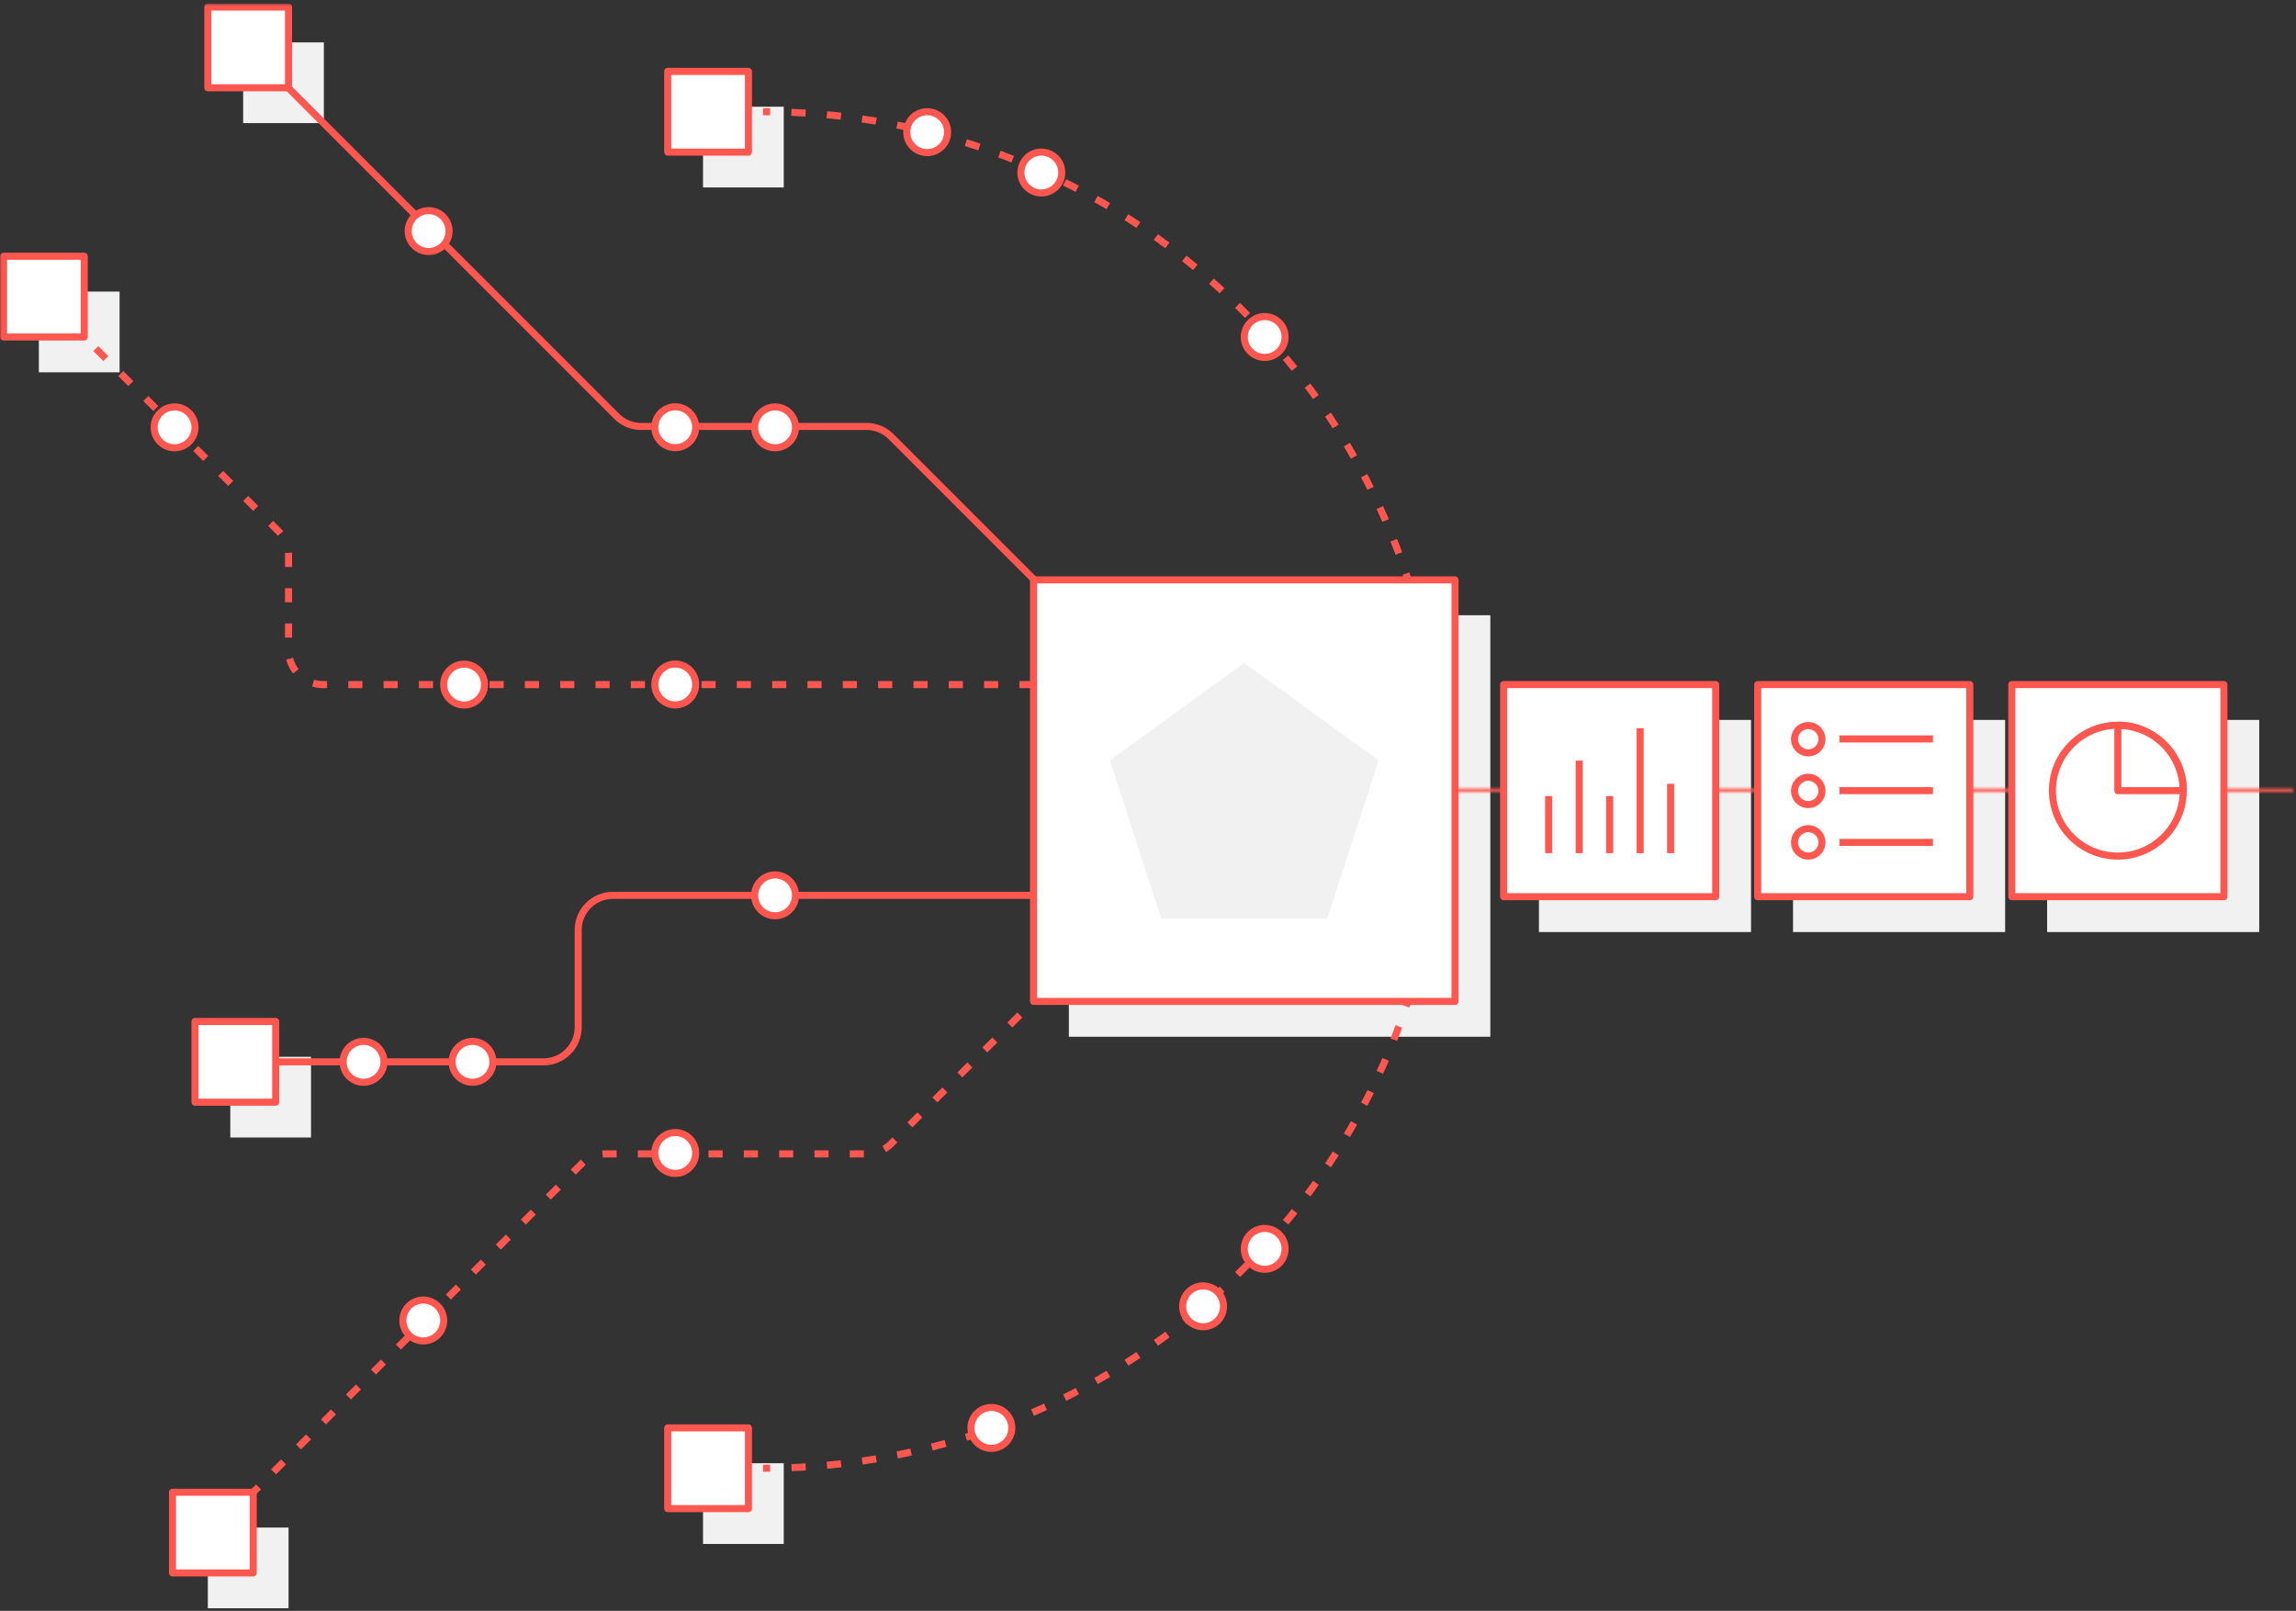 <svg xmlns="http://www.w3.org/2000/svg" xmlns:xlink="http://www.w3.org/1999/xlink" width="650" height="456" viewBox="0 0 650 456">
    <rect x="0" y="0" width="650" height="456" fill="#333333" stroke="none"/>
    <defs>
        <path id="a" d="M.916.865h237.511v1H.917z"/>
        <path id="c" d="M0 455h649.427V.731H0z"/>
    </defs>
    <g fill="none" fill-rule="evenodd">
        <path fill="#F1F1F1" d="M302.594 293.48h119.322V174.158H302.594zM507.609 263.841h60.045v-60.045h-60.045zM579.543 263.839h60.046v-60.045h-60.046zM10.999 105.394h22.852V82.543H10.999zM65.2 322.008h22.851v-22.851H65.2zM58.837 455.269h22.85v-22.851h-22.85zM199.029 437.06h22.852v-22.851h-22.852zM199.029 53.06h22.852V30.209h-22.852zM68.836 34.851h22.851V12H68.836zM435.675 263.841h60.045v-60.045h-60.045z"/>
        <g transform="translate(0 .269)">
            <path stroke="#FD5750" stroke-linejoin="round" stroke-width="2" d="M216.017 31.365c.668 0 1.335.004 2 .011"/>
            <path stroke="#FD5750" stroke-dasharray="4.022,6.032" stroke-linejoin="round" stroke-width="2" d="M224.05 31.53c102.312 4.21 183.967 88.487 183.967 191.835 0 104.361-83.263 189.275-186.983 191.936"/>
            <path stroke="#FD5750" stroke-linejoin="round" stroke-width="2" d="M218.017 415.355c-.665.007-1.332.011-2 .011"/>
            <g transform="translate(411 222)">
                <mask id="b" fill="#fff">
                    <use xlink:href="#a"/>
                </mask>
                <path stroke="#FD5750" stroke-linejoin="round" stroke-width="2" d="M.916 1.365h237.511" mask="url(#b)"/>
            </g>
            <path stroke="#FD5750" stroke-linejoin="round" stroke-width="2" d="M352.347 223.415L252.254 123.322a9.799 9.799 0 0 0-6.929-2.871h-63.807a9.799 9.799 0 0 1-6.93-2.87l-92.9-92.9"/>
            <path stroke="#FD5750" stroke-dasharray="4,6" stroke-linejoin="round" stroke-width="2" d="M352.347 223.415L252.254 323.508a9.798 9.798 0 0 1-6.929 2.87h-73.807a9.8 9.8 0 0 0-6.93 2.871l-92.9 92.9"/>
            <mask id="d" fill="#fff">
                <use xlink:href="#c"/>
            </mask>
            <path fill="#FFF" d="M292.594 283.211h119.322V163.889H292.594z" mask="url(#d)"/>
            <path stroke="#FD5750" stroke-linejoin="round" stroke-width="2" d="M292.594 283.211h119.322V163.889H292.594z" mask="url(#d)"/>
            <path fill="#FFF" d="M497.609 253.572h60.045v-60.045h-60.045z" mask="url(#d)"/>
            <path stroke="#FD5750" stroke-linejoin="round" stroke-width="2" d="M497.609 253.572h60.045v-60.045h-60.045z" mask="url(#d)"/>
            <path fill="#FFF" d="M515.788 208.906a3.876 3.876 0 1 1-7.751.001 3.876 3.876 0 0 1 7.75 0" mask="url(#d)"/>
            <path stroke="#FD5750" stroke-linejoin="round" stroke-width="2" d="M515.788 208.906a3.876 3.876 0 1 1-7.751.001 3.876 3.876 0 0 1 7.75 0z" mask="url(#d)"/>
            <g mask="url(#d)">
                <path fill="#FFF" d="M520.74 208.906h26.487"/>
                <path stroke="#FD5750" stroke-linejoin="round" stroke-width="2" d="M520.74 208.906h26.487"/>
            </g>
            <path fill="#FFF" d="M515.788 223.55a3.876 3.876 0 1 1-7.751 0 3.876 3.876 0 0 1 7.75 0" mask="url(#d)"/>
            <path stroke="#FD5750" stroke-linejoin="round" stroke-width="2" d="M515.788 223.55a3.876 3.876 0 1 1-7.751 0 3.876 3.876 0 0 1 7.75 0z" mask="url(#d)"/>
            <g mask="url(#d)">
                <path fill="#FFF" d="M520.74 223.55h26.487"/>
                <path stroke="#FD5750" stroke-linejoin="round" stroke-width="2" d="M520.74 223.55h26.487"/>
            </g>
            <path fill="#FFF" d="M515.788 238.192a3.876 3.876 0 1 1-7.753.002 3.876 3.876 0 0 1 7.753-.002" mask="url(#d)"/>
            <path stroke="#FD5750" stroke-linejoin="round" stroke-width="2" d="M515.788 238.192a3.876 3.876 0 1 1-7.753.002 3.876 3.876 0 0 1 7.753-.002z" mask="url(#d)"/>
            <g mask="url(#d)">
                <path fill="#FFF" d="M520.74 238.192h26.487"/>
                <path stroke="#FD5750" stroke-linejoin="round" stroke-width="2" d="M520.74 238.192h26.487"/>
            </g>
            <path fill="#FFF" d="M569.543 253.57h60.046v-60.045h-60.046z" mask="url(#d)"/>
            <path stroke="#FD5750" stroke-linejoin="round" stroke-width="2" d="M569.543 253.57h60.046v-60.045h-60.046z" mask="url(#d)"/>
            <path stroke="#FD5750" stroke-linejoin="round" stroke-width="2" d="M618.086 223.548c0 10.23-8.29 18.52-18.522 18.52-10.228 0-18.519-8.29-18.519-18.52 0-10.22 8.29-18.52 18.52-18.52s18.52 8.3 18.52 18.52z" mask="url(#d)"/>
            <path stroke="#FD5750" stroke-linejoin="round" stroke-width="2" d="M618.086 223.548h-18.522v-18.52c10.231 0 18.522 8.3 18.522 18.52z" mask="url(#d)"/>
            <path fill="#F1F1F1" d="M352.255 187.37l-38.042 27.64 14.531 44.72h47.023l14.53-44.72z" mask="url(#d)"/>
            <path stroke="#FD5750" stroke-linejoin="round" stroke-width="2" d="M292.594 253.189H173.49c-5.413 0-9.8 4.388-9.8 9.8v27.525c0 5.411-4.388 9.8-9.8 9.8H78.238" mask="url(#d)"/>
            <path stroke="#FD5750" stroke-dasharray="4,6" stroke-linejoin="round" stroke-width="2" d="M292.594 193.527H91.488a9.8 9.8 0 0 1-9.8-9.8V157.02a9.802 9.802 0 0 0-2.87-6.93L23.85 95.125" mask="url(#d)"/>
            <path fill="#FFF" d="M.999 95.125h22.852V72.274H.999z" mask="url(#d)"/>
            <path stroke="#FD5750" stroke-linejoin="round" stroke-width="2" d="M.999 95.125h22.852V72.274H.999z" mask="url(#d)"/>
            <path fill="#FFF" d="M55.2 311.739h22.851v-22.851H55.2z" mask="url(#d)"/>
            <path stroke="#FD5750" stroke-linejoin="round" stroke-width="2" d="M55.2 311.739h22.851v-22.851H55.2z" mask="url(#d)"/>
            <path fill="#FFF" d="M48.836 445h22.851v-22.851H48.836z" mask="url(#d)"/>
            <path stroke="#FD5750" stroke-linejoin="round" stroke-width="2" d="M48.836 445h22.851v-22.851H48.836z" mask="url(#d)"/>
            <path fill="#FFF" d="M189.029 426.791h22.852V403.94h-22.852z" mask="url(#d)"/>
            <path stroke="#FD5750" stroke-linejoin="round" stroke-width="2" d="M189.029 426.791h22.852V403.94h-22.852z" mask="url(#d)"/>
            <path fill="#FFF" d="M189.029 42.791h22.852V19.94h-22.852z" mask="url(#d)"/>
            <path stroke="#FD5750" stroke-linejoin="round" stroke-width="2" d="M189.029 42.791h22.852V19.94h-22.852z" mask="url(#d)"/>
            <path fill="#FFF" d="M58.836 24.582h22.851V1.731H58.836z" mask="url(#d)"/>
            <path stroke="#FD5750" stroke-linejoin="round" stroke-width="2" d="M58.836 24.582h22.851V1.731H58.836z" mask="url(#d)"/>
            <path fill="#FFF" d="M425.675 253.572h60.045v-60.045h-60.045z" mask="url(#d)"/>
            <path stroke="#FD5750" stroke-linejoin="round" stroke-width="2" d="M425.675 253.572h60.045v-60.045h-60.045zM438.435 241.23v-16.148M447.066 241.23v-26.19M455.698 241.23v-16.148M464.33 241.23v-35.36M472.96 241.23v-19.624" mask="url(#d)"/>
            <path fill="#FFF" d="M187.109 124.793a5.779 5.779 0 1 1 8.172-8.173 5.779 5.779 0 0 1-8.172 8.173" mask="url(#d)"/>
            <path stroke="#FD5750" stroke-linejoin="round" stroke-width="2" d="M187.109 124.793a5.779 5.779 0 1 1 8.172-8.173 5.779 5.779 0 0 1-8.172 8.173z" mask="url(#d)"/>
            <path fill="#FFF" d="M98.826 304.4a5.779 5.779 0 0 1 0-8.173 5.779 5.779 0 1 1 0 8.173" mask="url(#d)"/>
            <path stroke="#FD5750" stroke-linejoin="round" stroke-width="2" d="M98.826 304.4a5.779 5.779 0 0 1 0-8.173 5.779 5.779 0 1 1 0 8.173z" mask="url(#d)"/>
            <path fill="#FFF" d="M129.683 304.4a5.779 5.779 0 0 1 0-8.173 5.779 5.779 0 1 1 0 8.173" mask="url(#d)"/>
            <path stroke="#FD5750" stroke-linejoin="round" stroke-width="2" d="M129.683 304.4a5.779 5.779 0 0 1 0-8.173 5.779 5.779 0 1 1 0 8.173z" mask="url(#d)"/>
            <path fill="#FFF" d="M115.743 377.62a5.779 5.779 0 1 1 8.174-8.173 5.779 5.779 0 0 1 0 8.173 5.778 5.778 0 0 1-8.174 0" mask="url(#d)"/>
            <path stroke="#FD5750" stroke-linejoin="round" stroke-width="2" d="M115.743 377.62a5.779 5.779 0 1 1 8.174-8.173 5.779 5.779 0 0 1 0 8.173 5.778 5.778 0 0 1-8.174 0z" mask="url(#d)"/>
            <path fill="#FFF" d="M187.109 330.233a5.779 5.779 0 1 1 8.172-8.173 5.779 5.779 0 0 1-8.172 8.173" mask="url(#d)"/>
            <path stroke="#FD5750" stroke-linejoin="round" stroke-width="2" d="M187.109 330.233a5.779 5.779 0 1 1 8.172-8.173 5.779 5.779 0 0 1-8.172 8.173z" mask="url(#d)"/>
            <path fill="#FFF" d="M276.577 408.026a5.779 5.779 0 1 1 8.174-8.173 5.779 5.779 0 0 1 0 8.173 5.778 5.778 0 0 1-8.174 0" mask="url(#d)"/>
            <path stroke="#FD5750" stroke-linejoin="round" stroke-width="2" d="M276.577 408.026a5.779 5.779 0 1 1 8.174-8.173 5.779 5.779 0 0 1 0 8.173 5.778 5.778 0 0 1-8.174 0z" mask="url(#d)"/>
            <path fill="#FFF" d="M336.513 373.611a5.779 5.779 0 1 1 8.173-8.173 5.779 5.779 0 0 1-8.173 8.173" mask="url(#d)"/>
            <path stroke="#FD5750" stroke-linejoin="round" stroke-width="2" d="M336.513 373.611a5.779 5.779 0 1 1 8.173-8.173 5.779 5.779 0 0 1-8.173 8.173z" mask="url(#d)"/>
            <path fill="#FFF" d="M353.948 357.344a5.78 5.78 0 1 1 8.175-8.174 5.78 5.78 0 0 1-8.175 8.174" mask="url(#d)"/>
            <path stroke="#FD5750" stroke-linejoin="round" stroke-width="2" d="M353.948 357.344a5.78 5.78 0 1 1 8.175-8.174 5.78 5.78 0 0 1-8.175 8.174z" mask="url(#d)"/>
            <path fill="#FFF" d="M353.948 99.21a5.779 5.779 0 1 1 8.174-8.172 5.779 5.779 0 1 1-8.174 8.173" mask="url(#d)"/>
            <path stroke="#FD5750" stroke-linejoin="round" stroke-width="2" d="M353.948 99.21a5.779 5.779 0 1 1 8.174-8.172 5.779 5.779 0 1 1-8.174 8.173z" mask="url(#d)"/>
            <path fill="#FFF" d="M258.399 41.231a5.779 5.779 0 1 1 8.173-8.173 5.779 5.779 0 0 1-8.173 8.173" mask="url(#d)"/>
            <path stroke="#FD5750" stroke-linejoin="round" stroke-width="2" d="M258.399 41.231a5.779 5.779 0 1 1 8.173-8.173 5.779 5.779 0 0 1-8.173 8.173z" mask="url(#d)"/>
            <path fill="#FFF" d="M290.714 52.657a5.778 5.778 0 0 1 0-8.174 5.779 5.779 0 1 1 8.173 8.174 5.779 5.779 0 0 1-8.173 0" mask="url(#d)"/>
            <path stroke="#FD5750" stroke-linejoin="round" stroke-width="2" d="M290.714 52.657a5.778 5.778 0 0 1 0-8.174 5.779 5.779 0 1 1 8.173 8.174 5.779 5.779 0 0 1-8.173 0z" mask="url(#d)"/>
            <path fill="#FFF" d="M187.109 197.613a5.779 5.779 0 1 1 8.172-8.173 5.779 5.779 0 0 1-8.172 8.173" mask="url(#d)"/>
            <path stroke="#FD5750" stroke-linejoin="round" stroke-width="2" d="M187.109 197.613a5.779 5.779 0 1 1 8.172-8.173 5.779 5.779 0 0 1-8.172 8.173z" mask="url(#d)"/>
            <path fill="#FFF" d="M127.301 197.613a5.779 5.779 0 1 1 8.174-8.173 5.779 5.779 0 1 1-8.174 8.173" mask="url(#d)"/>
            <path stroke="#FD5750" stroke-linejoin="round" stroke-width="2" d="M127.301 197.613a5.779 5.779 0 1 1 8.174-8.173 5.779 5.779 0 1 1-8.174 8.173z" mask="url(#d)"/>
            <path fill="#FFF" d="M45.334 124.793a5.779 5.779 0 1 1 8.174-8.173 5.779 5.779 0 1 1-8.174 8.173" mask="url(#d)"/>
            <path stroke="#FD5750" stroke-linejoin="round" stroke-width="2" d="M45.334 124.793a5.779 5.779 0 1 1 8.174-8.173 5.779 5.779 0 1 1-8.174 8.173z" mask="url(#d)"/>
            <path fill="#FFF" d="M117.293 69.263a5.779 5.779 0 1 1 8.172-8.173 5.779 5.779 0 0 1-8.172 8.173" mask="url(#d)"/>
            <path stroke="#FD5750" stroke-linejoin="round" stroke-width="2" d="M117.293 69.263a5.779 5.779 0 1 1 8.172-8.173 5.779 5.779 0 0 1-8.172 8.173z" mask="url(#d)"/>
            <path fill="#FFF" d="M215.34 124.793a5.779 5.779 0 0 1 0-8.173 5.779 5.779 0 1 1 0 8.173" mask="url(#d)"/>
            <path stroke="#FD5750" stroke-linejoin="round" stroke-width="2" d="M215.34 124.793a5.779 5.779 0 0 1 0-8.173 5.779 5.779 0 1 1 0 8.173z" mask="url(#d)"/>
            <path fill="#FFF" d="M215.34 257.275a5.78 5.78 0 1 1 8.175-8.174 5.78 5.78 0 0 1-8.175 8.174" mask="url(#d)"/>
            <path stroke="#FD5750" stroke-linejoin="round" stroke-width="2" d="M215.34 257.275a5.78 5.78 0 1 1 8.175-8.174 5.78 5.78 0 0 1-8.175 8.174z" mask="url(#d)"/>
        </g>
    </g>
</svg>
